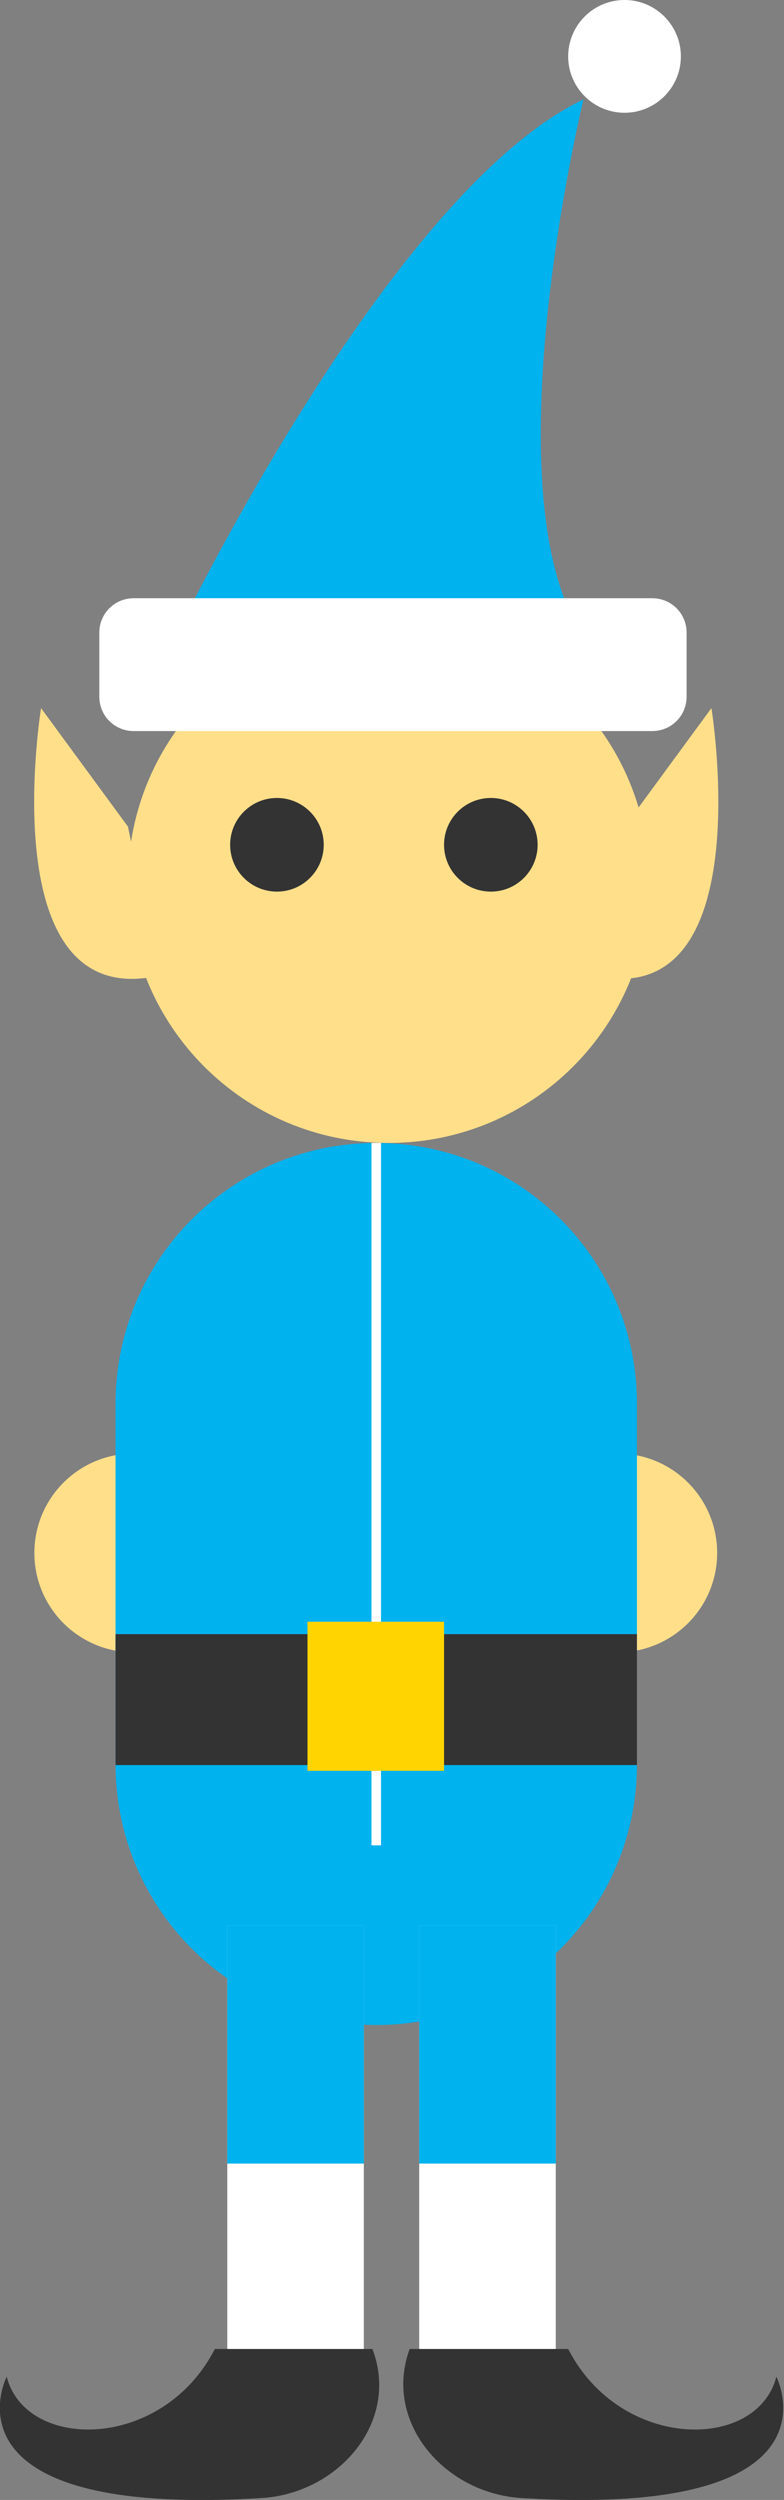 <?xml version="1.0" encoding="utf-8"?>
<!-- Generator: Adobe Illustrator 18.0.0, SVG Export Plug-In . SVG Version: 6.00 Build 0)  -->
<!DOCTYPE svg PUBLIC "-//W3C//DTD SVG 1.1//EN" "http://www.w3.org/Graphics/SVG/1.1/DTD/svg11.dtd">
<svg version="1.1" id="Layer_1" xmlns="http://www.w3.org/2000/svg" xmlns:xlink="http://www.w3.org/1999/xlink" x="0px" y="0px"
	 viewBox="34 0 82.1 261.6" enable-background="new 34 0 82.1 261.6" xml:space="preserve">
<rect x="34" y="0" width="82.1" height="261.6" fill="#808080" stroke="none"/>
<g id="ELF-15">
	<circle fill="#FFDF8A" cx="48" cy="162.5" r="10.4"/>
	<circle fill="#FFDF8A" cx="98.7" cy="162.5" r="10.4"/>
	<path fill="#00B2EE" d="M52.2,67c0,0,22.4-46.8,42.9-56.6c0,0-10.7,43.9,1,57.5L52.2,67z"/>
	<path fill="#FFDF8A" d="M102,92.3c0,15.1-12.2,27.3-27.3,27.3l0,0c-15.1,0-27.3-12.2-27.3-27.3l0,0C47.4,77.2,59.6,65,74.7,65l0,0
		C89.8,65,102,77.2,102,92.3L102,92.3z"/>
	<path fill="#FFFFFF" d="M105.9,72.9c0,2-1.6,3.6-3.6,3.6H48c-2,0-3.6-1.6-3.6-3.6v-6.7c0-2,1.6-3.6,3.6-3.6h54.3
		c2,0,3.6,1.6,3.6,3.6V72.9z"/>
	<circle fill="#333333" cx="63" cy="88.4" r="4.9"/>
	<circle fill="#333333" cx="85.4" cy="88.4" r="4.9"/>
	<path fill="#00B2EE" d="M100.7,184.6c0,15.1-12.2,27.3-27.3,27.3s-27.3-12.2-27.3-27.3v-37.7c0-15.1,12.2-27.3,27.3-27.3
		s27.3,12.2,27.3,27.3V184.6z"/>
	<polyline fill="#FFFFFF" points="57.8,201.5 57.8,248.4 72.1,248.4 72.1,201.5 	"/>
	<polyline fill="#00B2EE" points="57.8,201.5 57.8,226.4 72.1,226.4 72.1,201.5 	"/>
	<path fill="#333333" d="M73,245.8H56.5c-5.5,10.7-19.8,10.7-21.8,2.9c0,0-7.6,14.8,26.7,12.7C69.5,260.9,75.9,253.4,73,245.8z"/>
	<polyline fill="#FFFFFF" points="92.2,201.5 92.2,248.4 77.9,248.4 77.9,201.5 	"/>
	<polyline fill="#00B2EE" points="92.2,201.5 92.2,226.4 77.9,226.4 77.9,201.5 	"/>
	<path fill="#333333" d="M76.9,245.8h16.6c5.5,10.7,19.8,10.7,21.8,2.9c0,0,7.6,14.8-26.7,12.7C80.5,260.9,74.1,253.4,76.9,245.8z"
		/>
	<line fill="none" stroke="#FFFFFF" stroke-miterlimit="10" x1="73.4" y1="119.6" x2="73.4" y2="193.1"/>
	<rect x="46.1" y="171" fill="#333333" width="54.6" height="13.7"/>
	<rect x="66.2" y="169.7" fill="#FFD400" width="14.3" height="15.6"/>
	<circle fill="#FFFFFF" cx="99.4" cy="5.9" r="5.9"/>
	<path fill="#FFDF8A" d="M47.4,86.5l-9.1-12.4c0,0-5.2,31.9,12.3,28L47.4,86.5z"/>
	<path fill="#FFDF8A" d="M99.4,86.5l9.1-12.4c0,0,5.2,31.9-12.3,28L99.4,86.5z"/>
</g>
<g id="Layer_1_1_">
</g>
</svg>
